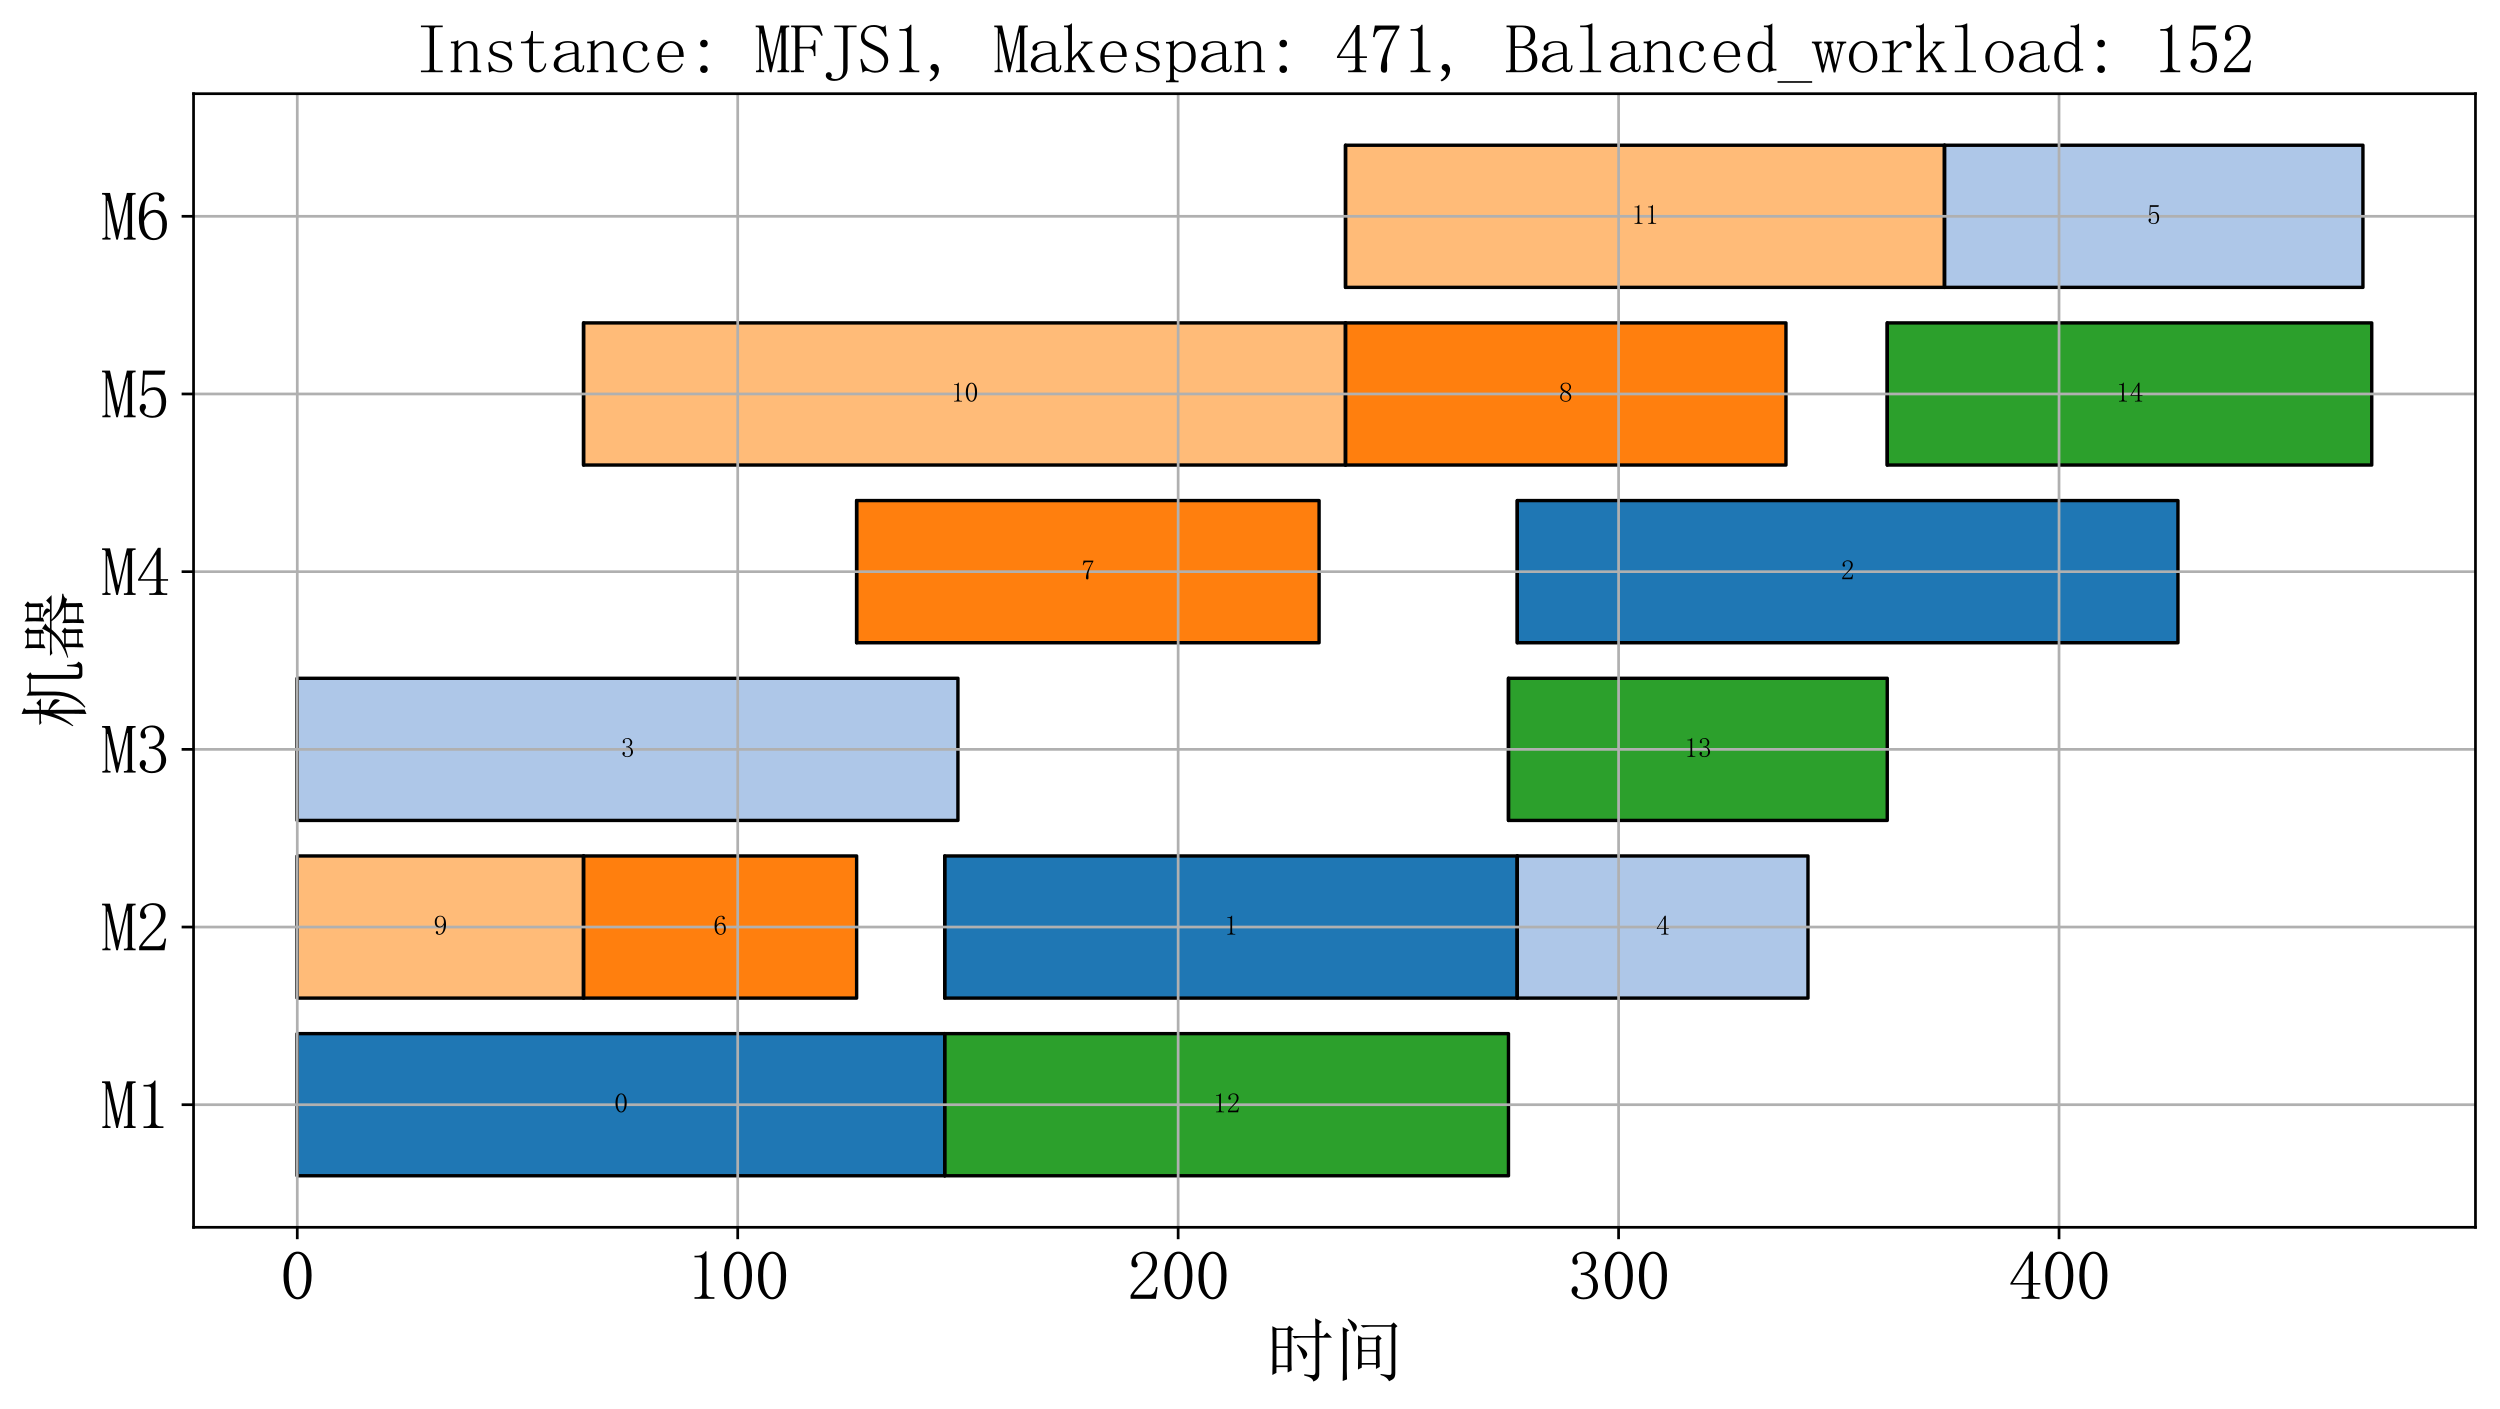 <?xml version="1.0" encoding="utf-8" standalone="no"?>
<!DOCTYPE svg PUBLIC "-//W3C//DTD SVG 1.1//EN"
  "http://www.w3.org/Graphics/SVG/1.1/DTD/svg11.dtd">
<svg xmlns:xlink="http://www.w3.org/1999/xlink" width="733.594pt" height="413.337pt" viewBox="0 0 733.594 413.337" xmlns="http://www.w3.org/2000/svg" version="1.1">
 <defs>
  <style type="text/css">*{stroke-linejoin: round; stroke-linecap: butt}</style>
 </defs>
 <g id="figure_1">
  <g id="patch_1">
   <path d="M 0 413.337 
L 733.594 413.337 
L 733.594 0 
L 0 0 
z
" style="fill: #ffffff"/>
  </g>
  <g id="axes_1">
   <g id="patch_2">
    <path d="M 56.794 360.137 
L 726.394 360.137 
L 726.394 27.497 
L 56.794 27.497 
z
" style="fill: #ffffff"/>
   </g>
   <g id="PolyCollection_1">
    <defs>
     <path id="m2ef7e2c935" d="M 87.23 -68.32 
L 87.23 -110.03 
L 277.215 -110.03 
L 277.215 -68.32 
z
" style="stroke: #000000"/>
    </defs>
    <g clip-path="url(#pb578913ba4)">
     <use xlink:href="#m2ef7e2c935" x="0" y="413.337" style="fill: #1f77b4; stroke: #000000"/>
    </g>
   </g>
   <g id="PolyCollection_2">
    <path d="M 87.23 345.017 
L 87.23 303.307 
L 87.23 303.307 
L 87.23 345.017 
z
" clip-path="url(#pb578913ba4)" style="fill: url(#h69c9d28734); stroke: #000000"/>
   </g>
   <g id="PolyCollection_3">
    <defs>
     <path id="m93efbd4935" d="M 277.215 -68.32 
L 277.215 -110.03 
L 442.644 -110.03 
L 442.644 -68.32 
z
" style="stroke: #000000"/>
    </defs>
    <g clip-path="url(#pb578913ba4)">
     <use xlink:href="#m93efbd4935" x="0" y="413.337" style="fill: #2ca02c; stroke: #000000"/>
    </g>
   </g>
   <g id="PolyCollection_4">
    <path d="M 277.215 345.017 
L 277.215 303.307 
L 277.215 303.307 
L 277.215 345.017 
z
" clip-path="url(#pb578913ba4)" style="fill: url(#h69c9d28734); stroke: #000000"/>
   </g>
   <g id="PolyCollection_5">
    <defs>
     <path id="m843fc5ddc7" d="M 87.23 -120.458 
L 87.23 -162.168 
L 171.237 -162.168 
L 171.237 -120.458 
z
" style="stroke: #000000"/>
    </defs>
    <g clip-path="url(#pb578913ba4)">
     <use xlink:href="#m843fc5ddc7" x="0" y="413.337" style="fill: #ffbb78; stroke: #000000"/>
    </g>
   </g>
   <g id="PolyCollection_6">
    <path d="M 87.23 292.879 
L 87.23 251.169 
L 87.23 251.169 
L 87.23 292.879 
z
" clip-path="url(#pb578913ba4)" style="fill: url(#h69c9d28734); stroke: #000000"/>
   </g>
   <g id="PolyCollection_7">
    <defs>
     <path id="m4094fdfd11" d="M 171.237 -120.458 
L 171.237 -162.168 
L 251.367 -162.168 
L 251.367 -120.458 
z
" style="stroke: #000000"/>
    </defs>
    <g clip-path="url(#pb578913ba4)">
     <use xlink:href="#m4094fdfd11" x="0" y="413.337" style="fill: #ff7f0e; stroke: #000000"/>
    </g>
   </g>
   <g id="PolyCollection_8">
    <path d="M 171.237 292.879 
L 171.237 251.169 
L 171.237 251.169 
L 171.237 292.879 
z
" clip-path="url(#pb578913ba4)" style="fill: url(#h69c9d28734); stroke: #000000"/>
   </g>
   <g id="PolyCollection_9">
    <defs>
     <path id="m40a5db37c8" d="M 277.215 -120.458 
L 277.215 -162.168 
L 445.229 -162.168 
L 445.229 -120.458 
z
" style="stroke: #000000"/>
    </defs>
    <g clip-path="url(#pb578913ba4)">
     <use xlink:href="#m40a5db37c8" x="0" y="413.337" style="fill: #1f77b4; stroke: #000000"/>
    </g>
   </g>
   <g id="PolyCollection_10">
    <path d="M 277.215 292.879 
L 277.215 251.169 
L 277.215 251.169 
L 277.215 292.879 
z
" clip-path="url(#pb578913ba4)" style="fill: url(#h69c9d28734); stroke: #000000"/>
   </g>
   <g id="PolyCollection_11">
    <defs>
     <path id="md2b2318790" d="M 445.229 -120.458 
L 445.229 -162.168 
L 530.528 -162.168 
L 530.528 -120.458 
z
" style="stroke: #000000"/>
    </defs>
    <g clip-path="url(#pb578913ba4)">
     <use xlink:href="#md2b2318790" x="0" y="413.337" style="fill: #aec7e8; stroke: #000000"/>
    </g>
   </g>
   <g id="PolyCollection_12">
    <path d="M 445.229 292.879 
L 445.229 251.169 
L 445.229 251.169 
L 445.229 292.879 
z
" clip-path="url(#pb578913ba4)" style="fill: url(#h69c9d28734); stroke: #000000"/>
   </g>
   <g id="PolyCollection_13">
    <defs>
     <path id="m9a075cb235" d="M 87.23 -172.596 
L 87.23 -214.306 
L 281.092 -214.306 
L 281.092 -172.596 
z
" style="stroke: #000000"/>
    </defs>
    <g clip-path="url(#pb578913ba4)">
     <use xlink:href="#m9a075cb235" x="0" y="413.337" style="fill: #aec7e8; stroke: #000000"/>
    </g>
   </g>
   <g id="PolyCollection_14">
    <path d="M 87.23 240.741 
L 87.23 199.031 
L 87.23 199.031 
L 87.23 240.741 
z
" clip-path="url(#pb578913ba4)" style="fill: url(#h69c9d28734); stroke: #000000"/>
   </g>
   <g id="PolyCollection_15">
    <defs>
     <path id="mec106fbeda" d="M 442.644 -172.596 
L 442.644 -214.306 
L 553.792 -214.306 
L 553.792 -172.596 
z
" style="stroke: #000000"/>
    </defs>
    <g clip-path="url(#pb578913ba4)">
     <use xlink:href="#mec106fbeda" x="0" y="413.337" style="fill: #2ca02c; stroke: #000000"/>
    </g>
   </g>
   <g id="PolyCollection_16">
    <path d="M 442.644 240.741 
L 442.644 199.031 
L 442.644 199.031 
L 442.644 240.741 
z
" clip-path="url(#pb578913ba4)" style="fill: url(#h69c9d28734); stroke: #000000"/>
   </g>
   <g id="PolyCollection_17">
    <defs>
     <path id="m1e421dea0c" d="M 251.367 -224.734 
L 251.367 -266.444 
L 387.07 -266.444 
L 387.07 -224.734 
z
" style="stroke: #000000"/>
    </defs>
    <g clip-path="url(#pb578913ba4)">
     <use xlink:href="#m1e421dea0c" x="0" y="413.337" style="fill: #ff7f0e; stroke: #000000"/>
    </g>
   </g>
   <g id="PolyCollection_18">
    <path d="M 251.367 188.603 
L 251.367 146.893 
L 251.367 146.893 
L 251.367 188.603 
z
" clip-path="url(#pb578913ba4)" style="fill: url(#h69c9d28734); stroke: #000000"/>
   </g>
   <g id="PolyCollection_19">
    <defs>
     <path id="mdbb000b3fb" d="M 445.229 -224.734 
L 445.229 -266.444 
L 639.091 -266.444 
L 639.091 -224.734 
z
" style="stroke: #000000"/>
    </defs>
    <g clip-path="url(#pb578913ba4)">
     <use xlink:href="#mdbb000b3fb" x="0" y="413.337" style="fill: #1f77b4; stroke: #000000"/>
    </g>
   </g>
   <g id="PolyCollection_20">
    <path d="M 445.229 188.603 
L 445.229 146.893 
L 445.229 146.893 
L 445.229 188.603 
z
" clip-path="url(#pb578913ba4)" style="fill: url(#h69c9d28734); stroke: #000000"/>
   </g>
   <g id="PolyCollection_21">
    <defs>
     <path id="md430b166b9" d="M 171.237 -276.872 
L 171.237 -318.582 
L 394.825 -318.582 
L 394.825 -276.872 
z
" style="stroke: #000000"/>
    </defs>
    <g clip-path="url(#pb578913ba4)">
     <use xlink:href="#md430b166b9" x="0" y="413.337" style="fill: #ffbb78; stroke: #000000"/>
    </g>
   </g>
   <g id="PolyCollection_22">
    <path d="M 171.237 136.465 
L 171.237 94.755 
L 171.237 94.755 
L 171.237 136.465 
z
" clip-path="url(#pb578913ba4)" style="fill: url(#h69c9d28734); stroke: #000000"/>
   </g>
   <g id="PolyCollection_23">
    <defs>
     <path id="mae36f4e18f" d="M 394.825 -276.872 
L 394.825 -318.582 
L 524.066 -318.582 
L 524.066 -276.872 
z
" style="stroke: #000000"/>
    </defs>
    <g clip-path="url(#pb578913ba4)">
     <use xlink:href="#mae36f4e18f" x="0" y="413.337" style="fill: #ff7f0e; stroke: #000000"/>
    </g>
   </g>
   <g id="PolyCollection_24">
    <path d="M 394.825 136.465 
L 394.825 94.755 
L 394.825 94.755 
L 394.825 136.465 
z
" clip-path="url(#pb578913ba4)" style="fill: url(#h69c9d28734); stroke: #000000"/>
   </g>
   <g id="PolyCollection_25">
    <defs>
     <path id="mc5ff8f458d" d="M 553.792 -276.872 
L 553.792 -318.582 
L 695.957 -318.582 
L 695.957 -276.872 
z
" style="stroke: #000000"/>
    </defs>
    <g clip-path="url(#pb578913ba4)">
     <use xlink:href="#mc5ff8f458d" x="0" y="413.337" style="fill: #2ca02c; stroke: #000000"/>
    </g>
   </g>
   <g id="PolyCollection_26">
    <path d="M 553.792 136.465 
L 553.792 94.755 
L 553.792 94.755 
L 553.792 136.465 
z
" clip-path="url(#pb578913ba4)" style="fill: url(#h69c9d28734); stroke: #000000"/>
   </g>
   <g id="PolyCollection_27">
    <defs>
     <path id="m3db98f8708" d="M 394.825 -329.01 
L 394.825 -370.72 
L 570.593 -370.72 
L 570.593 -329.01 
z
" style="stroke: #000000"/>
    </defs>
    <g clip-path="url(#pb578913ba4)">
     <use xlink:href="#m3db98f8708" x="0" y="413.337" style="fill: #ffbb78; stroke: #000000"/>
    </g>
   </g>
   <g id="PolyCollection_28">
    <path d="M 394.825 84.327 
L 394.825 42.617 
L 394.825 42.617 
L 394.825 84.327 
z
" clip-path="url(#pb578913ba4)" style="fill: url(#h69c9d28734); stroke: #000000"/>
   </g>
   <g id="PolyCollection_29">
    <defs>
     <path id="m50b168aca8" d="M 570.593 -329.01 
L 570.593 -370.72 
L 693.373 -370.72 
L 693.373 -329.01 
z
" style="stroke: #000000"/>
    </defs>
    <g clip-path="url(#pb578913ba4)">
     <use xlink:href="#m50b168aca8" x="0" y="413.337" style="fill: #aec7e8; stroke: #000000"/>
    </g>
   </g>
   <g id="PolyCollection_30">
    <path d="M 570.593 84.327 
L 570.593 42.617 
L 570.593 42.617 
L 570.593 84.327 
z
" clip-path="url(#pb578913ba4)" style="fill: url(#h69c9d28734); stroke: #000000"/>
   </g>
   <g id="matplotlib.axis_1">
    <g id="xtick_1">
     <g id="line2d_1">
      <path d="M 87.23 360.137 
L 87.23 27.497 
" clip-path="url(#pb578913ba4)" style="fill: none; stroke: #b0b0b0; stroke-width: 0.8; stroke-linecap: square"/>
     </g>
     <g id="line2d_2">
      <defs>
       <path id="mc1b5d744aa" d="M 0 0 
L 0 3.5 
" style="stroke: #000000; stroke-width: 0.8"/>
      </defs>
      <g>
       <use xlink:href="#mc1b5d744aa" x="87.23" y="360.137" style="stroke: #000000; stroke-width: 0.8"/>
      </g>
     </g>
     <g id="text_1">
      <!-- 0 -->
      <g transform="translate(82.23 381.434) scale(0.2 -0.2)">
       <defs>
        <path id="SimSun-30" d="M 1600 4225 
Q 1250 4225 1012 3687 
Q 775 3150 775 2250 
Q 775 1300 1012 775 
Q 1250 250 1600 250 
Q 1975 250 2187 775 
Q 2400 1300 2400 2250 
Q 2400 3150 2200 3687 
Q 2000 4225 1600 4225 
z
M 1600 50 
Q 1050 50 675 625 
Q 300 1200 300 2250 
Q 300 3225 662 3825 
Q 1025 4425 1600 4425 
Q 2150 4425 2512 3850 
Q 2875 3275 2875 2250 
Q 2875 1225 2512 637 
Q 2150 50 1600 50 
z
" transform="scale(0.016)"/>
       </defs>
       <use xlink:href="#SimSun-30"/>
      </g>
     </g>
    </g>
    <g id="xtick_2">
     <g id="line2d_3">
      <path d="M 216.472 360.137 
L 216.472 27.497 
" clip-path="url(#pb578913ba4)" style="fill: none; stroke: #b0b0b0; stroke-width: 0.8; stroke-linecap: square"/>
     </g>
     <g id="line2d_4">
      <g>
       <use xlink:href="#mc1b5d744aa" x="216.472" y="360.137" style="stroke: #000000; stroke-width: 0.8"/>
      </g>
     </g>
     <g id="text_2">
      <!-- 100 -->
      <g transform="translate(201.472 381.434) scale(0.2 -0.2)">
       <defs>
        <path id="SimSun-31" d="M 1825 4450 
L 1825 650 
Q 1825 450 1950 350 
Q 2075 250 2300 250 
L 2550 250 
L 2550 100 
L 725 100 
L 725 250 
L 950 250 
Q 1200 250 1312 350 
Q 1425 450 1425 650 
L 1425 3675 
Q 1425 3775 1362 3837 
Q 1300 3900 1175 3900 
L 725 3900 
L 725 4050 
L 950 4050 
Q 1250 4050 1437 4150 
Q 1625 4250 1725 4450 
L 1825 4450 
z
" transform="scale(0.016)"/>
       </defs>
       <use xlink:href="#SimSun-31"/>
       <use xlink:href="#SimSun-30" x="50"/>
       <use xlink:href="#SimSun-30" x="100"/>
      </g>
     </g>
    </g>
    <g id="xtick_3">
     <g id="line2d_5">
      <path d="M 345.713 360.137 
L 345.713 27.497 
" clip-path="url(#pb578913ba4)" style="fill: none; stroke: #b0b0b0; stroke-width: 0.8; stroke-linecap: square"/>
     </g>
     <g id="line2d_6">
      <g>
       <use xlink:href="#mc1b5d744aa" x="345.713" y="360.137" style="stroke: #000000; stroke-width: 0.8"/>
      </g>
     </g>
     <g id="text_3">
      <!-- 200 -->
      <g transform="translate(330.713 381.434) scale(0.2 -0.2)">
       <defs>
        <path id="SimSun-32" d="M 2325 3325 
Q 2325 3775 2125 4012 
Q 1925 4250 1525 4250 
Q 1225 4250 1012 4087 
Q 800 3925 800 3675 
Q 800 3525 900 3425 
Q 975 3325 975 3225 
Q 975 3100 912 3037 
Q 850 2975 725 2975 
Q 575 2975 487 3062 
Q 400 3150 400 3350 
Q 400 3875 775 4150 
Q 1150 4425 1575 4425 
Q 2175 4425 2462 4125 
Q 2750 3825 2750 3375 
Q 2750 3075 2612 2775 
Q 2475 2475 2175 2200 
Q 1450 1500 1062 1062 
Q 675 625 600 475 
L 2075 475 
Q 2300 475 2450 650 
Q 2600 825 2650 1175 
L 2800 1175 
L 2650 100 
L 325 100 
L 325 425 
Q 450 650 737 1000 
Q 1025 1350 1500 1825 
Q 1925 2250 2125 2625 
Q 2325 3000 2325 3325 
z
" transform="scale(0.016)"/>
       </defs>
       <use xlink:href="#SimSun-32"/>
       <use xlink:href="#SimSun-30" x="50"/>
       <use xlink:href="#SimSun-30" x="100"/>
      </g>
     </g>
    </g>
    <g id="xtick_4">
     <g id="line2d_7">
      <path d="M 474.954 360.137 
L 474.954 27.497 
" clip-path="url(#pb578913ba4)" style="fill: none; stroke: #b0b0b0; stroke-width: 0.8; stroke-linecap: square"/>
     </g>
     <g id="line2d_8">
      <g>
       <use xlink:href="#mc1b5d744aa" x="474.954" y="360.137" style="stroke: #000000; stroke-width: 0.8"/>
      </g>
     </g>
     <g id="text_4">
      <!-- 300 -->
      <g transform="translate(459.954 381.434) scale(0.2 -0.2)">
       <defs>
        <path id="SimSun-33" d="M 2800 1250 
Q 2800 775 2450 412 
Q 2100 50 1475 50 
Q 1025 50 700 300 
Q 375 550 375 875 
Q 375 1025 475 1137 
Q 575 1250 675 1250 
Q 825 1250 887 1137 
Q 950 1025 950 950 
Q 950 825 900 750 
Q 850 650 850 575 
Q 850 425 1037 325 
Q 1225 225 1450 225 
Q 1900 225 2125 487 
Q 2350 750 2350 1300 
Q 2350 1750 2112 2025 
Q 1875 2300 1225 2300 
L 1225 2475 
Q 1725 2475 1962 2712 
Q 2200 2950 2200 3375 
Q 2200 3725 2012 3987 
Q 1825 4250 1425 4250 
Q 1250 4250 1050 4162 
Q 850 4075 850 3875 
Q 850 3675 900 3625 
Q 950 3575 950 3500 
Q 950 3375 900 3300 
Q 850 3225 725 3225 
Q 625 3225 537 3300 
Q 450 3375 450 3575 
Q 450 3950 775 4187 
Q 1100 4425 1525 4425 
Q 2025 4425 2325 4112 
Q 2625 3800 2625 3450 
Q 2625 3075 2437 2812 
Q 2250 2550 1850 2425 
Q 2400 2225 2600 1900 
Q 2800 1575 2800 1250 
z
" transform="scale(0.016)"/>
       </defs>
       <use xlink:href="#SimSun-33"/>
       <use xlink:href="#SimSun-30" x="50"/>
       <use xlink:href="#SimSun-30" x="100"/>
      </g>
     </g>
    </g>
    <g id="xtick_5">
     <g id="line2d_9">
      <path d="M 604.196 360.137 
L 604.196 27.497 
" clip-path="url(#pb578913ba4)" style="fill: none; stroke: #b0b0b0; stroke-width: 0.8; stroke-linecap: square"/>
     </g>
     <g id="line2d_10">
      <g>
       <use xlink:href="#mc1b5d744aa" x="604.196" y="360.137" style="stroke: #000000; stroke-width: 0.8"/>
      </g>
     </g>
     <g id="text_5">
      <!-- 400 -->
      <g transform="translate(589.196 381.434) scale(0.2 -0.2)">
       <defs>
        <path id="SimSun-34" d="M 2300 575 
Q 2300 400 2400 325 
Q 2500 250 2675 250 
L 2900 250 
L 2900 100 
L 1250 100 
L 1250 250 
L 1525 250 
Q 1725 250 1812 325 
Q 1900 400 1900 575 
L 1900 1400 
L 225 1400 
L 225 1525 
L 2050 4425 
L 2300 4425 
L 2300 1550 
L 2975 1550 
L 2975 1400 
L 2300 1400 
L 2300 575 
z
M 1875 3800 
L 450 1550 
L 1900 1550 
L 1900 3800 
L 1875 3800 
z
" transform="scale(0.016)"/>
       </defs>
       <use xlink:href="#SimSun-34"/>
       <use xlink:href="#SimSun-30" x="50"/>
       <use xlink:href="#SimSun-30" x="100"/>
      </g>
     </g>
    </g>
    <g id="text_6">
     <!-- 时间 -->
     <g transform="translate(371.594 403.559) scale(0.2 -0.2)">
      <defs>
       <path id="SimSun-65f6" d="M 4500 3600 
Q 4500 4575 4475 5225 
L 5100 4900 
L 4850 4725 
L 4850 3600 
L 5225 3600 
L 5550 3925 
L 6025 3450 
L 4850 3450 
L 4850 100 
Q 4850 -375 4300 -575 
Q 4275 -200 3475 -25 
L 3475 100 
Q 4150 0 4325 25 
Q 4500 50 4500 325 
L 4500 3450 
L 3200 3450 
Q 2875 3450 2600 3375 
L 2375 3600 
L 4500 3600 
z
M 2875 2825 
Q 3525 2375 3637 2200 
Q 3750 2025 3750 1925 
Q 3750 1800 3637 1637 
Q 3525 1475 3475 1475 
Q 3400 1475 3325 1775 
Q 3200 2225 2800 2750 
L 2875 2825 
z
M 925 4150 
L 925 2650 
L 1950 2650 
L 1950 4150 
L 925 4150 
z
M 925 2500 
L 925 900 
L 1950 900 
L 1950 2500 
L 925 2500 
z
M 2300 2000 
Q 2300 800 2325 450 
L 1950 250 
L 1950 750 
L 925 750 
L 925 225 
L 550 25 
Q 575 825 575 2425 
Q 575 4025 550 4500 
L 950 4300 
L 1900 4300 
L 2100 4550 
L 2500 4225 
L 2300 4050 
L 2300 2000 
z
" transform="scale(0.016)"/>
       <path id="SimSun-95f4" d="M 2150 525 
Q 2175 1325 2175 2112 
Q 2175 2900 2150 3675 
L 2525 3450 
L 3750 3450 
L 4000 3700 
L 4325 3375 
L 4125 3200 
Q 4125 1550 4150 775 
L 3800 575 
L 3800 975 
L 2500 975 
L 2500 700 
L 2150 525 
z
M 2500 3300 
L 2500 2325 
L 3800 2325 
L 3800 3300 
L 2500 3300 
z
M 2500 2175 
L 2500 1125 
L 3800 1125 
L 3800 2175 
L 2500 2175 
z
M 1275 5200 
Q 1850 4825 1950 4675 
Q 2050 4525 2050 4425 
Q 2050 4275 1950 4137 
Q 1850 4000 1825 4000 
Q 1750 4000 1675 4275 
Q 1550 4650 1200 5125 
L 1275 5200 
z
M 1125 425 
Q 1125 25 1150 -375 
L 750 -525 
Q 775 -150 775 1950 
Q 775 4050 750 4425 
L 1350 4125 
L 1125 3975 
L 1125 425 
z
M 4225 125 
Q 5025 0 5125 37 
Q 5225 75 5225 250 
L 5225 4450 
L 3225 4450 
Q 2900 4450 2625 4375 
L 2400 4600 
L 5175 4600 
L 5425 4850 
L 5775 4500 
L 5575 4350 
L 5575 225 
Q 5575 -100 5462 -250 
Q 5350 -400 5000 -550 
Q 4800 -125 4225 25 
L 4225 125 
z
" transform="scale(0.016)"/>
      </defs>
      <use xlink:href="#SimSun-65f6"/>
      <use xlink:href="#SimSun-95f4" x="100"/>
     </g>
    </g>
   </g>
   <g id="matplotlib.axis_2">
    <g id="ytick_1">
     <g id="line2d_11">
      <path d="M 56.794 324.162 
L 726.394 324.162 
" clip-path="url(#pb578913ba4)" style="fill: none; stroke: #b0b0b0; stroke-width: 0.8; stroke-linecap: square"/>
     </g>
     <g id="line2d_12">
      <defs>
       <path id="mb83869148c" d="M 0 0 
L -3.5 0 
" style="stroke: #000000; stroke-width: 0.8"/>
      </defs>
      <g>
       <use xlink:href="#mb83869148c" x="56.794" y="324.162" style="stroke: #000000; stroke-width: 0.8"/>
      </g>
     </g>
     <g id="text_7">
      <!-- M1 -->
      <g transform="translate(29.794 331.31) scale(0.2 -0.2)">
       <defs>
        <path id="SimSun-4d" d="M 2800 450 
Q 2800 350 2862 300 
Q 2925 250 3025 250 
L 3125 250 
L 3125 100 
L 2050 100 
L 2050 250 
L 2175 250 
Q 2300 250 2350 300 
Q 2400 350 2400 450 
L 2400 3725 
L 2350 3725 
L 1500 100 
L 1350 100 
L 575 3650 
L 525 3650 
L 525 450 
Q 525 350 587 300 
Q 650 250 750 250 
L 825 250 
L 825 100 
L 75 100 
L 75 250 
L 150 250 
Q 275 250 325 300 
Q 375 350 375 450 
L 375 4025 
Q 375 4125 325 4175 
Q 275 4225 150 4225 
L 50 4225 
L 50 4375 
L 775 4375 
L 1500 1025 
L 1550 1025 
L 2325 4375 
L 3125 4375 
L 3125 4225 
L 3025 4225 
Q 2925 4225 2862 4175 
Q 2800 4125 2800 4025 
L 2800 450 
z
" transform="scale(0.016)"/>
       </defs>
       <use xlink:href="#SimSun-4d"/>
       <use xlink:href="#SimSun-31" x="50"/>
      </g>
     </g>
    </g>
    <g id="ytick_2">
     <g id="line2d_13">
      <path d="M 56.794 272.024 
L 726.394 272.024 
" clip-path="url(#pb578913ba4)" style="fill: none; stroke: #b0b0b0; stroke-width: 0.8; stroke-linecap: square"/>
     </g>
     <g id="line2d_14">
      <g>
       <use xlink:href="#mb83869148c" x="56.794" y="272.024" style="stroke: #000000; stroke-width: 0.8"/>
      </g>
     </g>
     <g id="text_8">
      <!-- M2 -->
      <g transform="translate(29.794 279.172) scale(0.2 -0.2)">
       <use xlink:href="#SimSun-4d"/>
       <use xlink:href="#SimSun-32" x="50"/>
      </g>
     </g>
    </g>
    <g id="ytick_3">
     <g id="line2d_15">
      <path d="M 56.794 219.886 
L 726.394 219.886 
" clip-path="url(#pb578913ba4)" style="fill: none; stroke: #b0b0b0; stroke-width: 0.8; stroke-linecap: square"/>
     </g>
     <g id="line2d_16">
      <g>
       <use xlink:href="#mb83869148c" x="56.794" y="219.886" style="stroke: #000000; stroke-width: 0.8"/>
      </g>
     </g>
     <g id="text_9">
      <!-- M3 -->
      <g transform="translate(29.794 227.034) scale(0.2 -0.2)">
       <use xlink:href="#SimSun-4d"/>
       <use xlink:href="#SimSun-33" x="50"/>
      </g>
     </g>
    </g>
    <g id="ytick_4">
     <g id="line2d_17">
      <path d="M 56.794 167.748 
L 726.394 167.748 
" clip-path="url(#pb578913ba4)" style="fill: none; stroke: #b0b0b0; stroke-width: 0.8; stroke-linecap: square"/>
     </g>
     <g id="line2d_18">
      <g>
       <use xlink:href="#mb83869148c" x="56.794" y="167.748" style="stroke: #000000; stroke-width: 0.8"/>
      </g>
     </g>
     <g id="text_10">
      <!-- M4 -->
      <g transform="translate(29.794 174.896) scale(0.2 -0.2)">
       <use xlink:href="#SimSun-4d"/>
       <use xlink:href="#SimSun-34" x="50"/>
      </g>
     </g>
    </g>
    <g id="ytick_5">
     <g id="line2d_19">
      <path d="M 56.794 115.61 
L 726.394 115.61 
" clip-path="url(#pb578913ba4)" style="fill: none; stroke: #b0b0b0; stroke-width: 0.8; stroke-linecap: square"/>
     </g>
     <g id="line2d_20">
      <g>
       <use xlink:href="#mb83869148c" x="56.794" y="115.61" style="stroke: #000000; stroke-width: 0.8"/>
      </g>
     </g>
     <g id="text_11">
      <!-- M5 -->
      <g transform="translate(29.794 122.758) scale(0.2 -0.2)">
       <defs>
        <path id="SimSun-35" d="M 1725 2850 
Q 2200 2850 2500 2487 
Q 2800 2125 2800 1525 
Q 2800 850 2487 450 
Q 2175 50 1525 50 
Q 1075 50 725 312 
Q 375 575 375 950 
Q 375 1100 462 1212 
Q 550 1325 700 1325 
Q 850 1325 900 1225 
Q 950 1125 950 1050 
Q 950 900 875 825 
Q 800 725 800 625 
Q 800 425 1037 325 
Q 1275 225 1550 225 
Q 1950 225 2162 550 
Q 2375 875 2375 1475 
Q 2375 1975 2187 2287 
Q 2000 2600 1625 2600 
Q 1350 2600 1150 2500 
Q 950 2400 775 2075 
L 550 2100 
L 675 4375 
L 2725 4375 
L 2650 4000 
L 850 4000 
L 750 2350 
Q 1000 2700 1237 2775 
Q 1475 2850 1725 2850 
z
" transform="scale(0.016)"/>
       </defs>
       <use xlink:href="#SimSun-4d"/>
       <use xlink:href="#SimSun-35" x="50"/>
      </g>
     </g>
    </g>
    <g id="ytick_6">
     <g id="line2d_21">
      <path d="M 56.794 63.472 
L 726.394 63.472 
" clip-path="url(#pb578913ba4)" style="fill: none; stroke: #b0b0b0; stroke-width: 0.8; stroke-linecap: square"/>
     </g>
     <g id="line2d_22">
      <g>
       <use xlink:href="#mb83869148c" x="56.794" y="63.472" style="stroke: #000000; stroke-width: 0.8"/>
      </g>
     </g>
     <g id="text_12">
      <!-- M6 -->
      <g transform="translate(29.794 70.62) scale(0.2 -0.2)">
       <defs>
        <path id="SimSun-36" d="M 775 1800 
Q 775 1050 1037 637 
Q 1300 225 1675 225 
Q 2050 225 2250 500 
Q 2450 775 2450 1525 
Q 2450 2025 2237 2300 
Q 2025 2575 1725 2575 
Q 1450 2575 1212 2412 
Q 975 2250 775 1800 
z
M 1750 2825 
Q 2350 2825 2612 2425 
Q 2875 2025 2875 1525 
Q 2875 775 2512 412 
Q 2150 50 1675 50 
Q 1000 50 650 562 
Q 300 1075 300 2050 
Q 300 3200 725 3812 
Q 1150 4425 1875 4425 
Q 2225 4425 2437 4225 
Q 2650 4025 2650 3875 
Q 2650 3725 2587 3650 
Q 2525 3575 2375 3575 
Q 2250 3575 2187 3637 
Q 2125 3700 2125 3825 
Q 2125 3875 2150 3925 
Q 2150 3975 2150 4025 
Q 2150 4125 2075 4187 
Q 2000 4250 1800 4250 
Q 1375 4250 1075 3862 
Q 775 3475 775 2175 
Q 925 2500 1187 2662 
Q 1450 2825 1750 2825 
z
" transform="scale(0.016)"/>
       </defs>
       <use xlink:href="#SimSun-4d"/>
       <use xlink:href="#SimSun-36" x="50"/>
      </g>
     </g>
    </g>
    <g id="text_13">
     <!-- 机器 -->
     <g transform="translate(23.216 213.817) rotate(-90) scale(0.2 -0.2)">
      <defs>
       <path id="SimSun-673a" d="M 3400 4425 
L 3400 2250 
Q 3400 400 2000 -575 
L 1925 -500 
Q 3050 525 3050 2250 
L 3050 3450 
Q 3050 4125 3025 4825 
L 3400 4575 
L 4550 4575 
L 4775 4825 
L 5175 4475 
L 4925 4325 
L 4925 250 
Q 4925 0 5175 0 
L 5475 0 
Q 5600 0 5650 200 
Q 5700 400 5725 1100 
L 5850 1100 
Q 5850 550 5900 362 
Q 5950 175 6150 75 
Q 6000 -225 5837 -262 
Q 5675 -300 5525 -300 
L 5000 -300 
Q 4575 -300 4575 100 
L 4575 4425 
L 3400 4425 
z
M 1725 2700 
Q 1725 50 1750 -500 
L 1350 -675 
Q 1375 425 1375 2375 
Q 1000 1325 275 525 
L 225 600 
Q 975 1775 1350 3500 
L 750 3500 
L 525 3450 
L 325 3650 
L 1375 3650 
Q 1375 4525 1350 5275 
L 1900 5050 
L 1725 4875 
L 1725 3650 
L 2075 3650 
L 2350 3925 
L 2775 3500 
L 1725 3500 
L 1725 2825 
Q 2325 2600 2512 2475 
Q 2700 2350 2700 2150 
Q 2700 2025 2662 1900 
Q 2625 1775 2600 1775 
Q 2525 1775 2375 2025 
Q 2150 2375 1725 2700 
z
" transform="scale(0.016)"/>
       <path id="SimSun-5668" d="M 1475 4625 
L 1475 3650 
L 2475 3650 
L 2475 4625 
L 1475 4625 
z
M 1125 3075 
Q 1150 3575 1150 4062 
Q 1150 4550 1125 5000 
L 1475 4775 
L 2450 4775 
L 2625 5000 
L 3025 4675 
L 2800 4525 
Q 2800 3625 2825 3350 
L 2475 3200 
L 2475 3500 
L 1475 3500 
L 1475 3250 
L 1125 3075 
z
M 5250 1200 
Q 5250 150 5275 -225 
L 4900 -375 
L 4900 25 
L 3775 25 
L 3775 -350 
L 3425 -475 
Q 3450 50 3450 562 
Q 3450 1075 3425 1550 
L 3775 1375 
L 4825 1375 
L 4875 1425 
Q 4025 1900 3600 2525 
L 2850 2525 
Q 2200 1750 1425 1375 
L 2475 1375 
L 2650 1600 
L 3025 1300 
L 2850 1150 
Q 2850 100 2875 -225 
L 2525 -350 
L 2525 25 
L 1550 25 
L 1550 -300 
L 1200 -425 
Q 1225 0 1225 475 
Q 1225 950 1225 1275 
Q 725 1100 275 1000 
L 250 1075 
Q 950 1325 1475 1662 
Q 2000 2000 2450 2525 
L 1250 2525 
Q 925 2525 650 2450 
L 425 2675 
L 2525 2675 
Q 2750 3025 2925 3400 
L 3400 3075 
Q 3150 2975 2925 2675 
L 4500 2675 
Q 4375 3025 4000 3275 
L 4050 3350 
Q 4525 3225 4650 3125 
Q 4775 3025 4775 2950 
Q 4775 2825 4650 2675 
L 5150 2675 
L 5500 3025 
L 6000 2525 
L 3750 2525 
Q 4175 2125 4737 1850 
Q 5300 1575 6125 1550 
L 6125 1450 
Q 5725 1400 5650 1100 
L 5275 1225 
L 5250 1200 
z
M 1550 1225 
L 1550 175 
L 2525 175 
L 2525 1225 
L 1550 1225 
z
M 3775 1225 
L 3775 175 
L 4900 175 
L 4900 1225 
L 3775 1225 
z
M 3925 4625 
L 3925 3650 
L 4900 3650 
L 4900 4625 
L 3925 4625 
z
M 3575 3200 
Q 3600 3650 3600 4112 
Q 3600 4575 3575 5000 
L 3925 4775 
L 4875 4775 
L 5050 5000 
L 5425 4700 
L 5225 4525 
Q 5225 3700 5250 3375 
L 4900 3250 
L 4900 3500 
L 3925 3500 
L 3925 3325 
L 3575 3200 
z
" transform="scale(0.016)"/>
      </defs>
      <use xlink:href="#SimSun-673a"/>
      <use xlink:href="#SimSun-5668" x="100"/>
     </g>
    </g>
   </g>
   <g id="patch_3">
    <path d="M 56.794 360.137 
L 56.794 27.497 
" style="fill: none; stroke: #000000; stroke-width: 0.8; stroke-linejoin: miter; stroke-linecap: square"/>
   </g>
   <g id="patch_4">
    <path d="M 726.394 360.137 
L 726.394 27.497 
" style="fill: none; stroke: #000000; stroke-width: 0.8; stroke-linejoin: miter; stroke-linecap: square"/>
   </g>
   <g id="patch_5">
    <path d="M 56.794 360.137 
L 726.394 360.137 
" style="fill: none; stroke: #000000; stroke-width: 0.8; stroke-linejoin: miter; stroke-linecap: square"/>
   </g>
   <g id="patch_6">
    <path d="M 56.794 27.497 
L 726.394 27.497 
" style="fill: none; stroke: #000000; stroke-width: 0.8; stroke-linejoin: miter; stroke-linecap: square"/>
   </g>
   <g id="text_14">
    <!-- 0 -->
    <g transform="translate(180.223 326.505) scale(0.08 -0.08)">
     <use xlink:href="#SimSun-30"/>
    </g>
   </g>
   <g id="text_15">
    <!-- 12 -->
    <g transform="translate(355.93 326.505) scale(0.08 -0.08)">
     <use xlink:href="#SimSun-31"/>
     <use xlink:href="#SimSun-32" x="50"/>
    </g>
   </g>
   <g id="text_16">
    <!-- 9 -->
    <g transform="translate(127.234 274.368) scale(0.08 -0.08)">
     <defs>
      <path id="SimSun-39" d="M 700 3050 
Q 700 2500 912 2212 
Q 1125 1925 1450 1925 
Q 1825 1925 2100 2275 
Q 2375 2625 2375 2925 
Q 2375 3525 2175 3887 
Q 1975 4250 1525 4250 
Q 1100 4250 900 3912 
Q 700 3575 700 3050 
z
M 1375 1700 
Q 875 1700 575 2012 
Q 275 2325 275 3025 
Q 275 3625 600 4025 
Q 925 4425 1525 4425 
Q 2150 4425 2500 3925 
Q 2850 3425 2850 2475 
Q 2850 1425 2437 737 
Q 2025 50 1300 50 
Q 975 50 737 200 
Q 500 350 500 600 
Q 500 700 562 800 
Q 625 900 775 900 
Q 925 900 975 787 
Q 1025 675 1025 525 
Q 1025 425 1050 362 
Q 1075 300 1100 275 
Q 1125 250 1187 237 
Q 1250 225 1325 225 
Q 1775 225 2050 725 
Q 2325 1225 2375 2400 
Q 2250 2100 2000 1900 
Q 1750 1700 1375 1700 
z
" transform="scale(0.016)"/>
     </defs>
     <use xlink:href="#SimSun-39"/>
    </g>
   </g>
   <g id="text_17">
    <!-- 6 -->
    <g transform="translate(209.302 274.368) scale(0.08 -0.08)">
     <use xlink:href="#SimSun-36"/>
    </g>
   </g>
   <g id="text_18">
    <!-- 1 -->
    <g transform="translate(359.222 274.368) scale(0.08 -0.08)">
     <use xlink:href="#SimSun-31"/>
    </g>
   </g>
   <g id="text_19">
    <!-- 4 -->
    <g transform="translate(485.879 274.368) scale(0.08 -0.08)">
     <use xlink:href="#SimSun-34"/>
    </g>
   </g>
   <g id="text_20">
    <!-- 3 -->
    <g transform="translate(182.161 222.23) scale(0.08 -0.08)">
     <use xlink:href="#SimSun-33"/>
    </g>
   </g>
   <g id="text_21">
    <!-- 13 -->
    <g transform="translate(494.218 222.23) scale(0.08 -0.08)">
     <use xlink:href="#SimSun-31"/>
     <use xlink:href="#SimSun-33" x="50"/>
    </g>
   </g>
   <g id="text_22">
    <!-- 7 -->
    <g transform="translate(317.219 170.092) scale(0.08 -0.08)">
     <defs>
      <path id="SimSun-37" d="M 2825 4200 
Q 2300 3350 1987 2537 
Q 1675 1725 1675 1125 
Q 1675 1025 1700 850 
Q 1700 650 1700 400 
Q 1700 200 1637 125 
Q 1575 50 1425 50 
Q 1300 50 1212 137 
Q 1125 225 1125 450 
Q 1125 925 1337 1625 
Q 1550 2325 2475 4000 
L 1225 4000 
Q 950 4000 787 3825 
Q 625 3650 550 3300 
L 400 3325 
L 575 4375 
L 2825 4375 
L 2825 4200 
z
" transform="scale(0.016)"/>
     </defs>
     <use xlink:href="#SimSun-37"/>
    </g>
   </g>
   <g id="text_23">
    <!-- 2 -->
    <g transform="translate(540.16 170.092) scale(0.08 -0.08)">
     <use xlink:href="#SimSun-32"/>
    </g>
   </g>
   <g id="text_24">
    <!-- 10 -->
    <g transform="translate(279.031 117.954) scale(0.08 -0.08)">
     <use xlink:href="#SimSun-31"/>
     <use xlink:href="#SimSun-30" x="50"/>
    </g>
   </g>
   <g id="text_25">
    <!-- 8 -->
    <g transform="translate(457.446 117.954) scale(0.08 -0.08)">
     <defs>
      <path id="SimSun-38" d="M 625 1125 
Q 625 725 887 475 
Q 1150 225 1550 225 
Q 2025 225 2237 475 
Q 2450 725 2450 1100 
Q 2450 1425 2150 1725 
Q 1850 2025 1250 2275 
Q 950 2075 787 1775 
Q 625 1475 625 1125 
z
M 2825 1175 
Q 2825 700 2475 375 
Q 2125 50 1550 50 
Q 1025 50 650 375 
Q 275 700 275 1125 
Q 275 1550 487 1850 
Q 700 2150 1100 2375 
Q 750 2550 562 2812 
Q 375 3075 375 3400 
Q 375 3825 700 4125 
Q 1025 4425 1600 4425 
Q 2125 4425 2450 4125 
Q 2775 3825 2775 3400 
Q 2775 3100 2587 2837 
Q 2400 2575 2000 2375 
Q 2425 2125 2625 1825 
Q 2825 1525 2825 1175 
z
M 2425 3375 
Q 2425 3725 2225 3987 
Q 2025 4250 1600 4250 
Q 1125 4250 925 4000 
Q 725 3750 725 3475 
Q 725 3200 1012 2937 
Q 1300 2675 1825 2475 
Q 2125 2625 2275 2850 
Q 2425 3075 2425 3375 
z
" transform="scale(0.016)"/>
     </defs>
     <use xlink:href="#SimSun-38"/>
    </g>
   </g>
   <g id="text_26">
    <!-- 14 -->
    <g transform="translate(620.875 117.954) scale(0.08 -0.08)">
     <use xlink:href="#SimSun-31"/>
     <use xlink:href="#SimSun-34" x="50"/>
    </g>
   </g>
   <g id="text_27">
    <!-- 11 -->
    <g transform="translate(478.709 65.816) scale(0.08 -0.08)">
     <use xlink:href="#SimSun-31"/>
     <use xlink:href="#SimSun-31" x="50"/>
    </g>
   </g>
   <g id="text_28">
    <!-- 5 -->
    <g transform="translate(629.983 65.816) scale(0.08 -0.08)">
     <use xlink:href="#SimSun-35"/>
    </g>
   </g>
   <g id="text_29">
    <!-- Instance: MFJS1, Makespan: 471, Balanced_workload: 152 -->
    <g transform="translate(121.594 21.497) scale(0.2 -0.2)">
     <defs>
      <path id="SimSun-49" d="M 600 4225 
L 600 4375 
L 2600 4375 
L 2600 4225 
L 2025 4225 
Q 1925 4225 1862 4175 
Q 1800 4125 1800 4025 
L 1800 450 
Q 1800 350 1862 300 
Q 1925 250 2025 250 
L 2600 250 
L 2600 100 
L 600 100 
L 600 250 
L 1175 250 
Q 1300 250 1350 300 
Q 1400 350 1400 450 
L 1400 4025 
Q 1400 4125 1350 4175 
Q 1300 4225 1175 4225 
L 600 4225 
z
" transform="scale(0.016)"/>
      <path id="SimSun-6e" d="M 200 100 
L 200 250 
L 325 250 
Q 450 250 500 300 
Q 550 350 550 450 
L 550 2600 
Q 550 2675 525 2712 
Q 500 2750 425 2750 
L 225 2750 
L 225 2900 
L 400 2900 
Q 525 2900 637 2925 
Q 750 2950 850 3025 
L 900 3025 
L 900 2450 
Q 1125 2700 1350 2825 
Q 1575 2950 1825 2950 
Q 2250 2950 2450 2725 
Q 2650 2500 2650 2050 
L 2650 450 
Q 2650 350 2712 300 
Q 2775 250 2875 250 
L 3000 250 
L 3000 100 
L 1950 100 
L 1950 250 
L 2075 250 
Q 2200 250 2250 300 
Q 2300 350 2300 450 
L 2300 2125 
Q 2300 2425 2175 2587 
Q 2050 2750 1800 2750 
Q 1575 2750 1337 2600 
Q 1100 2450 900 2175 
L 900 450 
Q 900 350 962 300 
Q 1025 250 1125 250 
L 1250 250 
L 1250 100 
L 200 100 
z
" transform="scale(0.016)"/>
      <path id="SimSun-73" d="M 625 2175 
Q 625 2550 912 2750 
Q 1200 2950 1600 2950 
Q 1825 2950 2025 2900 
Q 2225 2825 2300 2825 
Q 2375 2825 2425 2850 
Q 2475 2875 2550 2950 
L 2650 2125 
L 2500 2100 
Q 2400 2425 2162 2612 
Q 1925 2800 1625 2800 
Q 1300 2800 1112 2675 
Q 925 2550 925 2325 
Q 925 2125 1012 2012 
Q 1100 1900 1325 1850 
Q 1500 1775 1775 1700 
Q 2025 1600 2250 1500 
Q 2450 1400 2587 1237 
Q 2725 1075 2725 875 
Q 2725 500 2462 287 
Q 2200 75 1700 75 
Q 1375 75 1225 150 
Q 1050 200 950 200 
Q 875 200 787 162 
Q 700 125 600 75 
L 525 1000 
L 675 1025 
Q 750 625 1000 425 
Q 1250 225 1700 225 
Q 2050 225 2237 350 
Q 2425 475 2425 725 
Q 2425 900 2325 1012 
Q 2225 1125 2125 1175 
Q 1875 1275 1575 1400 
Q 1275 1500 1050 1600 
Q 825 1700 725 1850 
Q 625 2000 625 2175 
z
" transform="scale(0.016)"/>
      <path id="SimSun-74" d="M 1500 900 
Q 1500 550 1625 425 
Q 1750 300 2000 300 
Q 2250 300 2400 462 
Q 2550 625 2600 925 
L 2725 875 
Q 2675 525 2462 300 
Q 2250 75 1900 75 
Q 1525 75 1337 300 
Q 1150 525 1150 1000 
L 1150 2750 
L 400 2750 
L 400 2900 
L 600 2900 
Q 900 2900 1087 3087 
Q 1275 3275 1325 3675 
L 1350 3875 
L 1500 3875 
L 1500 2900 
L 2500 2900 
L 2500 2750 
L 1500 2750 
L 1500 900 
z
" transform="scale(0.016)"/>
      <path id="SimSun-61" d="M 1225 75 
Q 775 75 525 287 
Q 275 500 275 775 
Q 275 1225 662 1512 
Q 1050 1800 2200 1925 
L 2200 2225 
Q 2200 2475 2087 2637 
Q 1975 2800 1575 2800 
Q 1150 2800 975 2662 
Q 800 2525 850 2375 
Q 875 2325 875 2275 
Q 875 2225 837 2150 
Q 800 2075 650 2075 
Q 550 2075 487 2137 
Q 425 2200 425 2325 
Q 425 2550 750 2750 
Q 1075 2950 1550 2950 
Q 2050 2950 2300 2762 
Q 2550 2575 2550 2225 
L 2550 575 
Q 2550 375 2587 337 
Q 2625 300 2725 300 
Q 2850 300 2900 412 
Q 2950 525 2950 725 
L 3075 725 
Q 3075 375 2950 237 
Q 2825 100 2625 100 
Q 2450 100 2350 175 
Q 2250 250 2200 425 
Q 1950 250 1737 162 
Q 1525 75 1225 75 
z
M 700 850 
Q 700 625 837 437 
Q 975 250 1275 250 
Q 1500 250 1725 337 
Q 1950 425 2200 600 
L 2200 1775 
Q 1350 1675 1025 1437 
Q 700 1200 700 850 
z
" transform="scale(0.016)"/>
      <path id="SimSun-63" d="M 2150 2225 
Q 2150 2300 2175 2325 
Q 2175 2350 2200 2425 
Q 2225 2525 2100 2662 
Q 1975 2800 1675 2800 
Q 1300 2800 1037 2437 
Q 775 2075 775 1475 
Q 775 925 1000 587 
Q 1225 250 1750 250 
Q 2100 250 2337 475 
Q 2575 700 2675 1000 
L 2800 950 
Q 2700 575 2425 312 
Q 2150 50 1675 50 
Q 1075 50 725 425 
Q 375 800 375 1500 
Q 375 2125 750 2537 
Q 1125 2950 1725 2950 
Q 2150 2950 2387 2725 
Q 2625 2500 2625 2275 
Q 2625 2125 2562 2062 
Q 2500 2000 2375 2000 
Q 2275 2000 2212 2062 
Q 2150 2125 2150 2225 
z
" transform="scale(0.016)"/>
      <path id="SimSun-65" d="M 2400 1650 
Q 2425 2200 2212 2487 
Q 2000 2775 1650 2775 
Q 1275 2775 1037 2475 
Q 800 2175 800 1650 
L 2400 1650 
z
M 800 1500 
Q 800 825 1062 537 
Q 1325 250 1750 250 
Q 2075 250 2300 437 
Q 2525 625 2625 900 
L 2750 850 
Q 2675 575 2412 312 
Q 2150 50 1700 50 
Q 1125 50 762 425 
Q 400 800 400 1500 
Q 400 2125 762 2537 
Q 1125 2950 1650 2950 
Q 2125 2950 2475 2625 
Q 2825 2300 2825 1500 
L 800 1500 
z
" transform="scale(0.016)"/>
      <path id="SimSun-3a" d="M 1900 2725 
Q 1900 2575 1800 2475 
Q 1700 2375 1550 2375 
Q 1400 2375 1300 2475 
Q 1200 2575 1200 2725 
Q 1200 2875 1300 2975 
Q 1400 3075 1550 3075 
Q 1700 3075 1800 2975 
Q 1900 2875 1900 2725 
z
M 1900 375 
Q 1900 225 1800 125 
Q 1700 25 1550 25 
Q 1400 25 1300 125 
Q 1200 225 1200 375 
Q 1200 525 1300 625 
Q 1400 725 1550 725 
Q 1700 725 1800 625 
Q 1900 525 1900 375 
z
" transform="scale(0.016)"/>
      <path id="SimSun-20" d="M 0 0 
Q 0 0 0 0 
z
" transform="scale(0.016)"/>
      <path id="SimSun-46" d="M 1350 250 
L 1350 100 
L 150 100 
L 150 250 
L 325 250 
Q 450 250 500 300 
Q 550 350 550 450 
L 550 4025 
Q 550 4125 500 4175 
Q 450 4225 325 4225 
L 175 4225 
L 175 4375 
L 2775 4375 
L 3075 3475 
L 2950 3425 
Q 2750 3825 2475 4025 
Q 2200 4225 1875 4225 
L 1175 4225 
Q 1075 4225 1012 4175 
Q 950 4125 950 4025 
L 950 2425 
L 1775 2425 
Q 2025 2425 2137 2537 
Q 2250 2650 2250 2900 
L 2250 3025 
L 2400 3025 
L 2400 1575 
L 2250 1575 
L 2250 1675 
Q 2250 1975 2137 2125 
Q 2025 2275 1775 2275 
L 950 2275 
L 950 450 
Q 950 350 1012 300 
Q 1075 250 1175 250 
L 1350 250 
z
" transform="scale(0.016)"/>
      <path id="SimSun-4a" d="M 1825 4025 
Q 1825 4125 1775 4175 
Q 1725 4225 1600 4225 
L 1000 4225 
L 1000 4375 
L 3050 4375 
L 3050 4225 
L 2450 4225 
Q 2350 4225 2287 4175 
Q 2225 4125 2225 4025 
L 2225 475 
Q 2225 -75 1875 -387 
Q 1525 -700 1000 -700 
Q 625 -700 425 -550 
Q 225 -400 225 -200 
Q 225 -50 312 25 
Q 400 100 500 100 
Q 625 100 700 12 
Q 775 -75 775 -200 
Q 775 -250 762 -287 
Q 750 -325 700 -375 
Q 750 -450 850 -487 
Q 950 -525 1100 -525 
Q 1425 -525 1625 -312 
Q 1825 -100 1825 475 
L 1825 4025 
z
" transform="scale(0.016)"/>
      <path id="SimSun-53" d="M 1500 2150 
Q 825 2450 575 2675 
Q 325 2900 325 3375 
Q 325 3750 637 4087 
Q 950 4425 1525 4425 
Q 1775 4425 2000 4350 
Q 2225 4250 2325 4250 
Q 2400 4250 2462 4287 
Q 2525 4325 2575 4425 
L 2675 3400 
L 2550 3350 
Q 2325 3875 2087 4062 
Q 1850 4250 1475 4250 
Q 1000 4250 825 3987 
Q 650 3725 650 3425 
Q 650 3150 812 2987 
Q 975 2825 1700 2500 
Q 2300 2250 2562 1937 
Q 2825 1625 2825 1200 
Q 2825 750 2512 400 
Q 2200 50 1600 50 
Q 1350 50 1150 150 
Q 925 225 800 225 
Q 725 225 650 175 
Q 575 125 475 50 
L 275 1275 
L 425 1325 
Q 600 700 912 462 
Q 1225 225 1625 225 
Q 2050 225 2262 475 
Q 2475 725 2475 1200 
Q 2475 1450 2237 1687 
Q 2000 1925 1500 2150 
z
" transform="scale(0.016)"/>
      <path id="SimSun-2c" d="M 450 550 
Q 450 650 537 750 
Q 625 850 800 850 
Q 1000 850 1112 687 
Q 1225 525 1225 350 
Q 1225 0 1025 -300 
Q 825 -600 450 -750 
L 350 -625 
Q 600 -475 725 -312 
Q 850 -150 850 25 
Q 850 150 650 250 
Q 450 350 450 550 
z
" transform="scale(0.016)"/>
      <path id="SimSun-6b" d="M 1675 1900 
L 2625 425 
Q 2700 325 2762 287 
Q 2825 250 2900 250 
L 3000 250 
L 3000 100 
L 1975 100 
L 1975 250 
L 2050 250 
Q 2175 250 2225 287 
Q 2275 325 2200 425 
L 1425 1650 
L 925 1125 
L 925 450 
Q 925 350 987 300 
Q 1050 250 1150 250 
L 1275 250 
L 1275 100 
L 225 100 
L 225 250 
L 350 250 
Q 475 250 525 300 
Q 575 350 575 450 
L 575 4025 
Q 575 4125 525 4175 
Q 475 4225 350 4225 
L 200 4225 
L 200 4375 
L 425 4375 
Q 575 4375 687 4425 
Q 800 4475 875 4575 
L 925 4575 
L 925 1400 
L 1975 2525 
Q 2025 2625 2012 2687 
Q 2000 2750 1900 2750 
L 1750 2750 
L 1750 2900 
L 2800 2900 
L 2800 2750 
L 2675 2750 
Q 2600 2750 2487 2712 
Q 2375 2675 2275 2575 
L 1675 1900 
z
M 2450 2750 
L 2450 2750 
z
M 2175 2750 
L 2175 2750 
z
M 2300 250 
L 2300 250 
z
M 2750 250 
L 2750 250 
z
" transform="scale(0.016)"/>
      <path id="SimSun-70" d="M 1150 -675 
L 1325 -675 
L 1325 -825 
L 175 -825 
L 175 -675 
L 325 -675 
Q 450 -675 500 -625 
Q 550 -575 550 -450 
L 550 2500 
Q 550 2600 500 2662 
Q 450 2725 325 2725 
L 175 2725 
L 175 2875 
L 400 2875 
Q 525 2875 637 2900 
Q 750 2925 850 3000 
L 900 3000 
L 900 2425 
Q 1075 2675 1287 2800 
Q 1500 2925 1750 2925 
Q 2250 2925 2575 2587 
Q 2900 2250 2900 1525 
Q 2900 825 2550 450 
Q 2200 75 1725 75 
Q 1450 75 1262 162 
Q 1075 250 900 425 
L 900 -450 
Q 900 -575 975 -625 
Q 1050 -675 1150 -675 
z
M 900 750 
Q 1025 500 1212 375 
Q 1400 250 1650 250 
Q 2000 250 2250 562 
Q 2500 875 2500 1525 
Q 2500 2125 2312 2425 
Q 2125 2725 1750 2725 
Q 1525 2725 1300 2587 
Q 1075 2450 900 2150 
L 900 750 
z
" transform="scale(0.016)"/>
      <path id="SimSun-42" d="M 100 100 
L 100 250 
L 300 250 
Q 425 250 475 300 
Q 525 350 525 450 
L 525 4025 
Q 525 4125 475 4175 
Q 425 4225 300 4225 
L 150 4225 
L 150 4375 
L 1600 4375 
Q 2200 4375 2487 4137 
Q 2775 3900 2775 3400 
Q 2775 3050 2625 2825 
Q 2475 2600 2000 2425 
Q 2575 2250 2775 1925 
Q 2975 1600 2975 1200 
Q 2975 700 2625 400 
Q 2275 100 1675 100 
L 100 100 
z
M 1600 250 
Q 2025 250 2262 512 
Q 2500 775 2500 1250 
Q 2500 1800 2250 2062 
Q 2000 2325 1500 2325 
L 925 2325 
L 925 450 
Q 925 350 987 300 
Q 1050 250 1150 250 
L 1600 250 
z
M 2350 3400 
Q 2350 3850 2100 4037 
Q 1850 4225 1450 4225 
L 1150 4225 
Q 1050 4225 987 4175 
Q 925 4125 925 4025 
L 925 2475 
L 1575 2475 
Q 1850 2475 2100 2700 
Q 2350 2925 2350 3400 
z
" transform="scale(0.016)"/>
      <path id="SimSun-6c" d="M 925 4375 
Q 1150 4375 1350 4425 
Q 1550 4475 1725 4575 
L 1775 4575 
L 1775 450 
Q 1775 350 1837 300 
Q 1900 250 2000 250 
L 2575 250 
L 2575 100 
L 625 100 
L 625 250 
L 1200 250 
Q 1325 250 1375 300 
Q 1425 350 1425 450 
L 1425 4025 
Q 1425 4125 1375 4175 
Q 1325 4225 1200 4225 
L 650 4225 
L 650 4375 
L 925 4375 
z
" transform="scale(0.016)"/>
      <path id="SimSun-64" d="M 2300 2350 
Q 2175 2550 1975 2637 
Q 1775 2725 1575 2725 
Q 1200 2725 987 2375 
Q 775 2025 775 1450 
Q 775 850 975 562 
Q 1175 275 1550 275 
Q 1825 275 2012 450 
Q 2200 625 2300 975 
L 2300 2350 
z
M 1475 75 
Q 1025 75 700 437 
Q 375 800 375 1500 
Q 375 2150 725 2537 
Q 1075 2925 1550 2925 
Q 1750 2925 1962 2837 
Q 2175 2750 2300 2575 
L 2300 3925 
Q 2300 4075 2250 4150 
Q 2200 4225 2075 4225 
L 1875 4225 
L 1875 4375 
L 2150 4375 
Q 2275 4375 2400 4425 
Q 2525 4475 2650 4575 
L 2650 625 
Q 2650 500 2700 450 
Q 2750 400 2850 400 
L 3025 400 
L 3025 250 
L 2875 250 
Q 2775 250 2637 212 
Q 2500 175 2350 100 
L 2300 100 
L 2300 575 
Q 2175 350 1962 212 
Q 1750 75 1475 75 
z
" transform="scale(0.016)"/>
      <path id="SimSun-5f" d="M 0 -875 
L 0 -725 
L 3175 -725 
L 3175 -875 
L 0 -875 
z
" transform="scale(0.016)"/>
      <path id="SimSun-77" d="M 2325 2900 
L 3175 2900 
L 3175 2750 
L 3075 2750 
Q 2975 2750 2900 2675 
Q 2825 2600 2775 2425 
L 2175 75 
L 2025 75 
L 1575 1975 
L 1100 75 
L 950 75 
L 375 2375 
Q 350 2550 275 2650 
Q 200 2750 125 2750 
L 25 2750 
L 25 2900 
L 925 2900 
L 925 2750 
L 825 2750 
Q 725 2750 700 2662 
Q 675 2575 700 2425 
L 1075 800 
L 1125 800 
L 1500 2300 
Q 1475 2525 1400 2637 
Q 1325 2750 1225 2750 
L 1150 2750 
L 1150 2900 
L 2000 2900 
L 2000 2750 
L 1925 2750 
Q 1825 2750 1800 2662 
Q 1775 2575 1800 2425 
L 2175 800 
L 2200 800 
L 2625 2550 
Q 2650 2650 2600 2700 
Q 2550 2750 2450 2750 
L 2325 2750 
L 2325 2900 
z
M 1725 2750 
L 1725 2750 
z
M 625 2750 
L 625 2750 
z
M 275 2750 
L 275 2750 
z
M 2875 2750 
L 2875 2750 
z
M 2675 2750 
L 2675 2750 
z
" transform="scale(0.016)"/>
      <path id="SimSun-6f" d="M 2900 1500 
Q 2900 875 2525 462 
Q 2150 50 1600 50 
Q 1025 50 662 475 
Q 300 900 300 1500 
Q 300 2050 662 2500 
Q 1025 2950 1600 2950 
Q 2200 2950 2550 2500 
Q 2900 2050 2900 1500 
z
M 700 1475 
Q 700 825 962 512 
Q 1225 200 1600 200 
Q 2025 200 2262 537 
Q 2500 875 2500 1475 
Q 2500 2125 2237 2462 
Q 1975 2800 1600 2800 
Q 1250 2800 975 2462 
Q 700 2125 700 1475 
z
" transform="scale(0.016)"/>
      <path id="SimSun-72" d="M 1275 2125 
Q 1525 2525 1812 2737 
Q 2100 2950 2400 2950 
Q 2650 2950 2787 2837 
Q 2925 2725 2925 2575 
Q 2925 2450 2862 2375 
Q 2800 2300 2675 2300 
Q 2550 2300 2487 2375 
Q 2425 2450 2450 2575 
Q 2450 2650 2425 2700 
Q 2400 2750 2275 2750 
Q 2075 2750 1787 2500 
Q 1500 2250 1275 1800 
L 1275 450 
Q 1275 350 1337 300 
Q 1400 250 1500 250 
L 2050 250 
L 2050 100 
L 200 100 
L 200 250 
L 700 250 
Q 825 250 875 300 
Q 925 350 925 450 
L 925 2525 
Q 925 2625 875 2687 
Q 825 2750 700 2750 
L 225 2750 
L 225 2900 
L 425 2900 
Q 600 2900 837 2937 
Q 1075 2975 1200 3025 
L 1275 3025 
L 1275 2125 
z
" transform="scale(0.016)"/>
     </defs>
     <use xlink:href="#SimSun-49"/>
     <use xlink:href="#SimSun-6e" x="50"/>
     <use xlink:href="#SimSun-73" x="100"/>
     <use xlink:href="#SimSun-74" x="150"/>
     <use xlink:href="#SimSun-61" x="200"/>
     <use xlink:href="#SimSun-6e" x="250"/>
     <use xlink:href="#SimSun-63" x="300"/>
     <use xlink:href="#SimSun-65" x="350"/>
     <use xlink:href="#SimSun-3a" x="400"/>
     <use xlink:href="#SimSun-20" x="450"/>
     <use xlink:href="#SimSun-4d" x="500"/>
     <use xlink:href="#SimSun-46" x="550"/>
     <use xlink:href="#SimSun-4a" x="600"/>
     <use xlink:href="#SimSun-53" x="650"/>
     <use xlink:href="#SimSun-31" x="700"/>
     <use xlink:href="#SimSun-2c" x="750"/>
     <use xlink:href="#SimSun-20" x="800"/>
     <use xlink:href="#SimSun-4d" x="850"/>
     <use xlink:href="#SimSun-61" x="900"/>
     <use xlink:href="#SimSun-6b" x="950"/>
     <use xlink:href="#SimSun-65" x="1000"/>
     <use xlink:href="#SimSun-73" x="1050"/>
     <use xlink:href="#SimSun-70" x="1100"/>
     <use xlink:href="#SimSun-61" x="1150"/>
     <use xlink:href="#SimSun-6e" x="1200"/>
     <use xlink:href="#SimSun-3a" x="1250"/>
     <use xlink:href="#SimSun-20" x="1300"/>
     <use xlink:href="#SimSun-34" x="1350"/>
     <use xlink:href="#SimSun-37" x="1400"/>
     <use xlink:href="#SimSun-31" x="1450"/>
     <use xlink:href="#SimSun-2c" x="1500"/>
     <use xlink:href="#SimSun-20" x="1550"/>
     <use xlink:href="#SimSun-42" x="1600"/>
     <use xlink:href="#SimSun-61" x="1650"/>
     <use xlink:href="#SimSun-6c" x="1700"/>
     <use xlink:href="#SimSun-61" x="1750"/>
     <use xlink:href="#SimSun-6e" x="1800"/>
     <use xlink:href="#SimSun-63" x="1850"/>
     <use xlink:href="#SimSun-65" x="1900"/>
     <use xlink:href="#SimSun-64" x="1950"/>
     <use xlink:href="#SimSun-5f" x="2000"/>
     <use xlink:href="#SimSun-77" x="2050"/>
     <use xlink:href="#SimSun-6f" x="2100"/>
     <use xlink:href="#SimSun-72" x="2150"/>
     <use xlink:href="#SimSun-6b" x="2200"/>
     <use xlink:href="#SimSun-6c" x="2250"/>
     <use xlink:href="#SimSun-6f" x="2300"/>
     <use xlink:href="#SimSun-61" x="2350"/>
     <use xlink:href="#SimSun-64" x="2400"/>
     <use xlink:href="#SimSun-3a" x="2450"/>
     <use xlink:href="#SimSun-20" x="2500"/>
     <use xlink:href="#SimSun-31" x="2550"/>
     <use xlink:href="#SimSun-35" x="2600"/>
     <use xlink:href="#SimSun-32" x="2650"/>
    </g>
   </g>
  </g>
 </g>
 <defs>
  <clipPath id="pb578913ba4">
   <rect x="56.794" y="27.497" width="669.6" height="332.64"/>
  </clipPath>
 </defs>
 <defs>
  <pattern id="h69c9d28734" patternUnits="userSpaceOnUse" x="0" y="0" width="72" height="72">
   <rect x="0" y="0" width="73" height="73" fill="#808080"/>
   <path d="M -36 36 
L 36 -36 
M -24 48 
L 48 -24 
M -12 60 
L 60 -12 
M 0 72 
L 72 0 
M 12 84 
L 84 12 
M 24 96 
L 96 24 
M 36 108 
L 108 36 
" style="fill: #000000; stroke: #000000; stroke-width: 1.0; stroke-linecap: butt; stroke-linejoin: miter"/>
  </pattern>
 </defs>
</svg>
